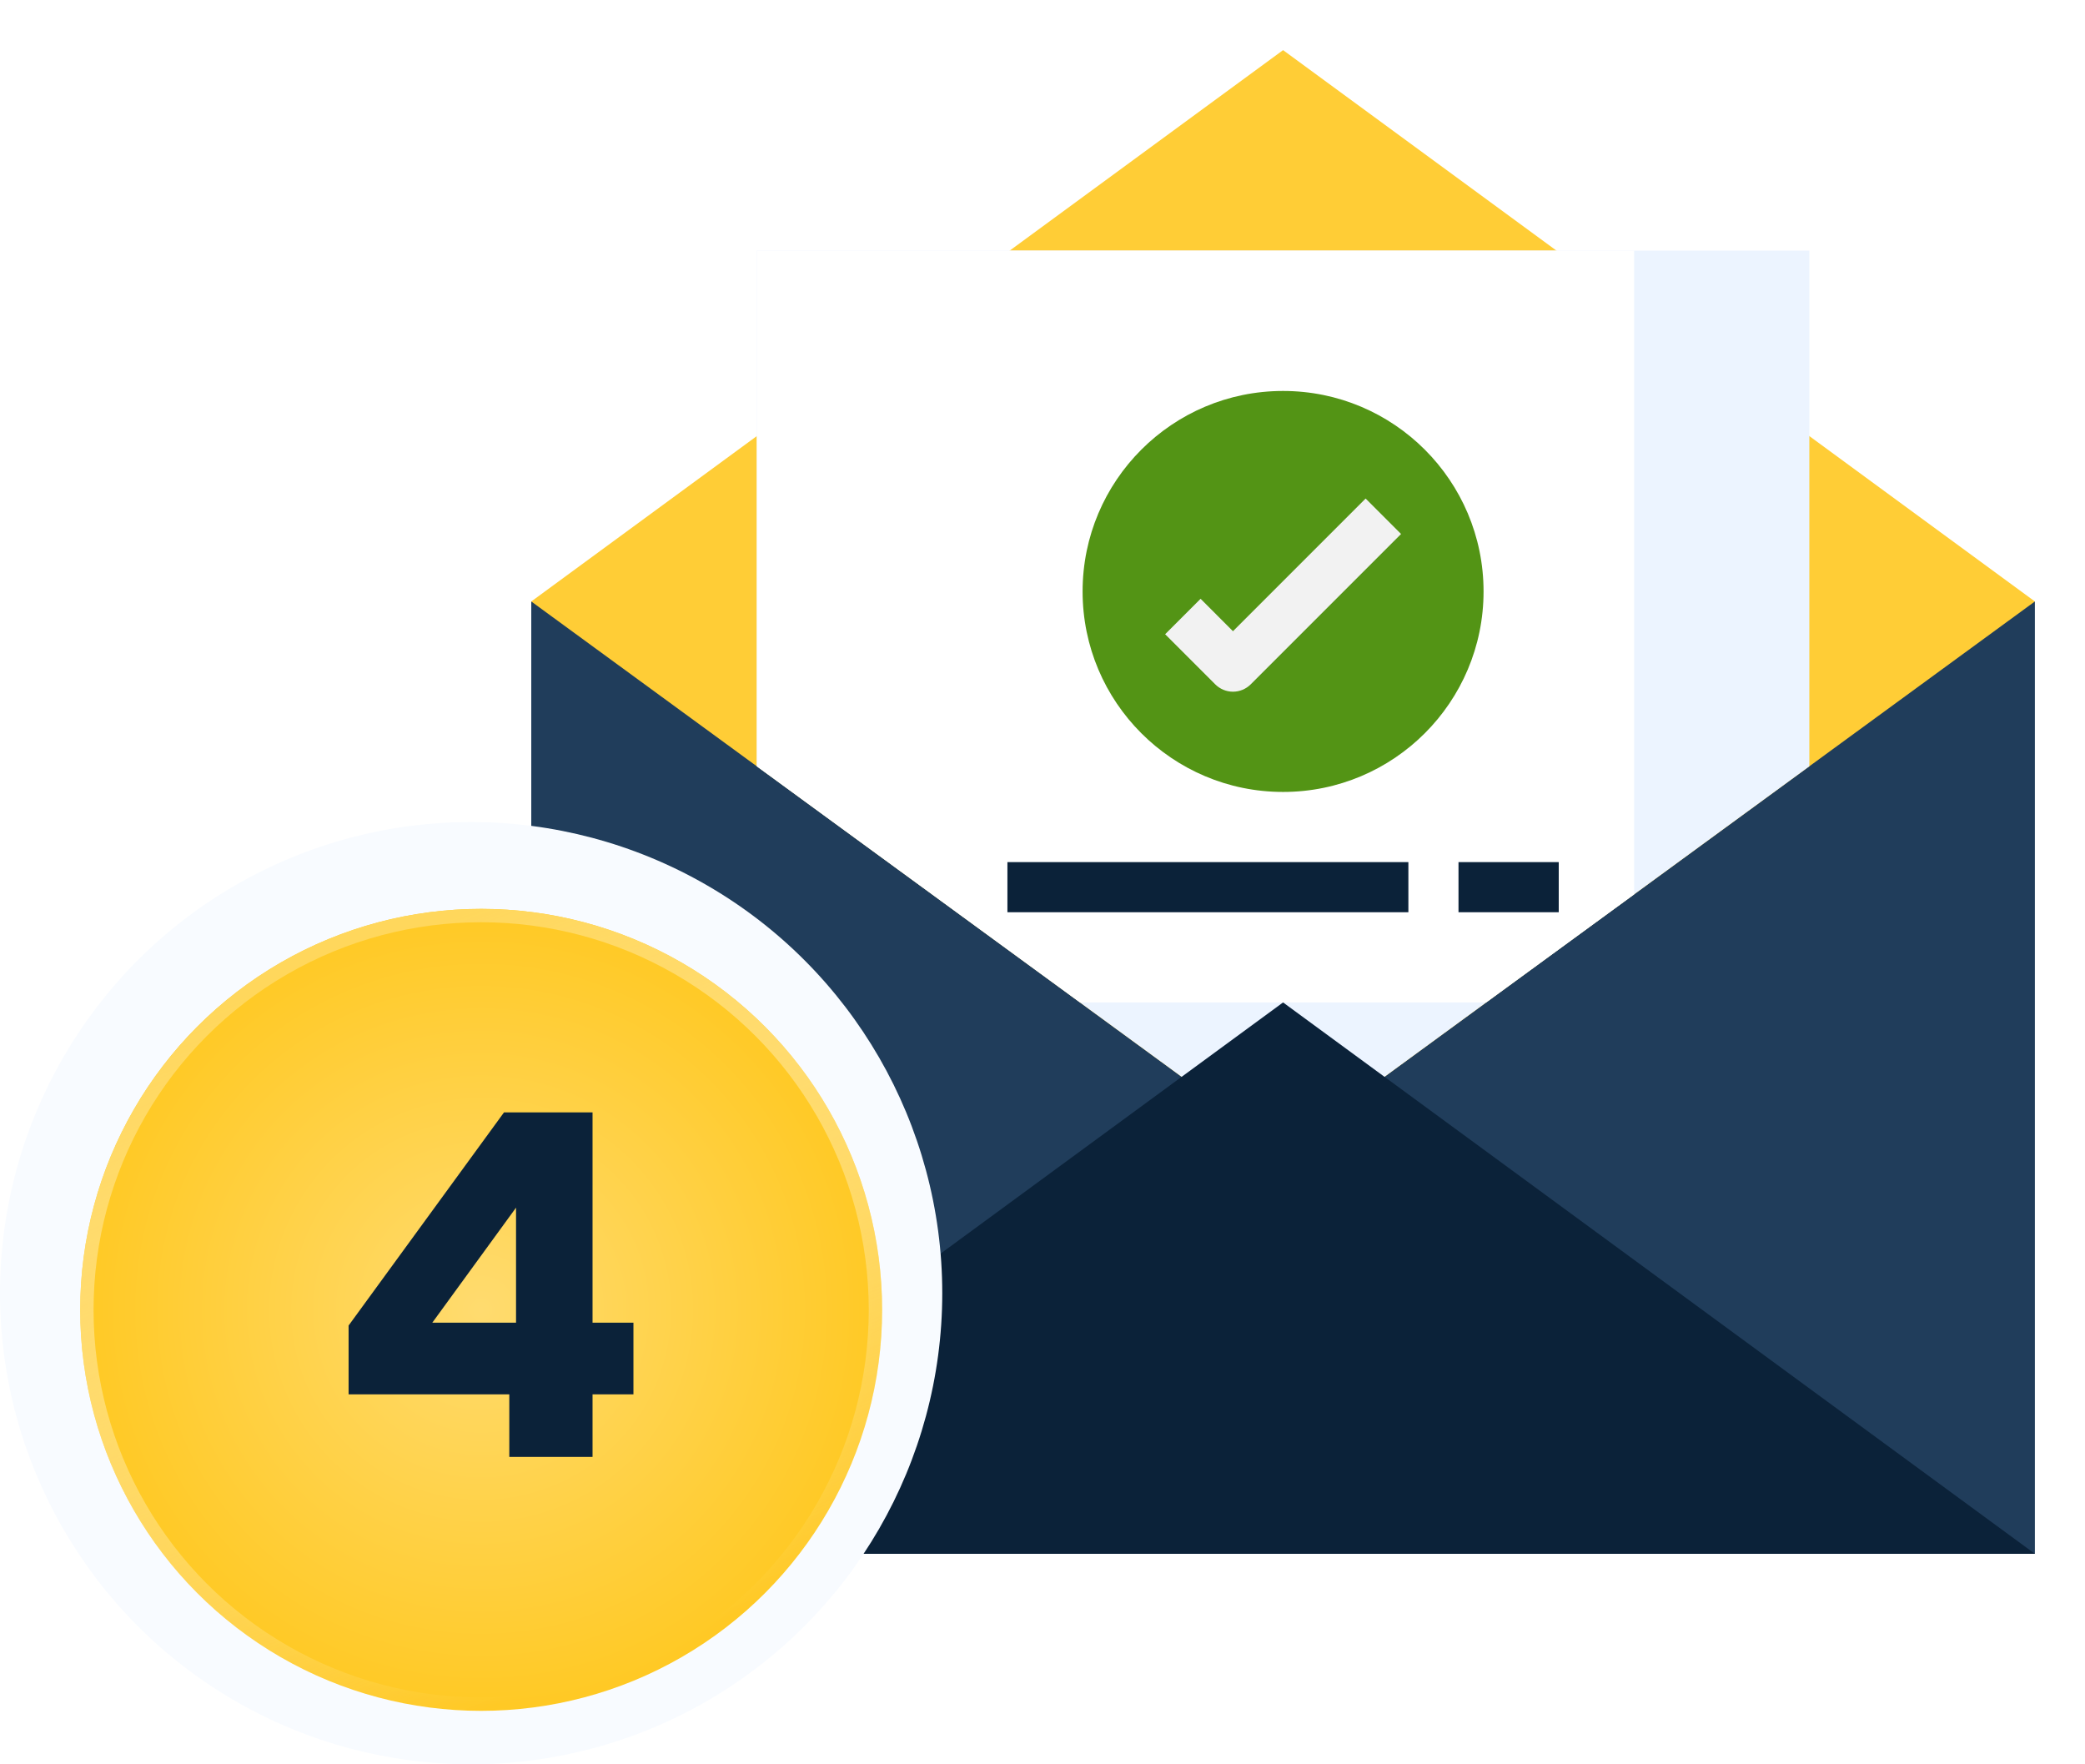 <svg width="104" height="88" viewBox="0 0 104 88" fill="none" xmlns="http://www.w3.org/2000/svg">
<path d="M26.5 30H101.5V77.5H26.5V30Z" fill="#203D5B"/>
<path d="M69 53.75L101.5 30L64 2.5L26.5 30L59 53.75H69Z" fill="#FFCD36"/>
<path d="M59 53.75L37.75 38.221V12.5H90.25V38.221L69 53.75H59Z" fill="#ECF4FF"/>
<path d="M81.51 44.609V12.5H37.75V38.221L53.875 50H74.125L81.51 44.609Z" fill="white"/>
<path d="M26.5 77.5L64 50L101.5 77.5" fill="#0B2239"/>
<path d="M64 39.5C69.523 39.5 74 35.023 74 29.5C74 23.977 69.523 19.5 64 19.5C58.477 19.5 54 23.977 54 29.5C54 35.023 58.477 39.5 64 39.5Z" fill="#539415"/>
<path d="M61.501 34.5C61.169 34.5 60.852 34.368 60.617 34.134L58.117 31.634L59.885 29.866L61.501 31.483L68.117 24.866L69.885 26.634L62.385 34.134C62.15 34.368 61.832 34.5 61.501 34.5Z" fill="#F2F2F2"/>
<path d="M50.25 43H70.25V45.5H50.25V43Z" fill="#0B2239"/>
<path d="M72.75 43H77.75V45.5H72.75V43Z" fill="#0B2239"/>
<circle cx="23.5" cy="64.5" r="23.5" fill="#F8FBFF"/>
<g filter="url(#filter0_d_696_65)">
<circle cx="24" cy="64" r="20" fill="url(#paint0_radial_696_65)"/>
<circle cx="24" cy="64" r="19.667" stroke="url(#paint1_linear_696_65)" stroke-width="0.667"/>
</g>
<path d="M17.388 69.546V66.115L25.14 55.483H29.556V65.971H31.596V69.546H29.556V72.666H25.404V69.546H17.388ZM25.74 60.234L21.564 65.971H25.74V60.234Z" fill="#0B2239"/>
<defs>
<filter id="filter0_d_696_65" x="4" y="44" width="40" height="41.333" filterUnits="userSpaceOnUse" color-interpolation-filters="sRGB">
<feFlood flood-opacity="0" result="BackgroundImageFix"/>
<feColorMatrix in="SourceAlpha" type="matrix" values="0 0 0 0 0 0 0 0 0 0 0 0 0 0 0 0 0 0 127 0" result="hardAlpha"/>
<feOffset dy="1.333"/>
<feComposite in2="hardAlpha" operator="out"/>
<feColorMatrix type="matrix" values="0 0 0 0 0.896 0 0 0 0 0.677 0 0 0 0 0.011 0 0 0 1 0"/>
<feBlend mode="normal" in2="BackgroundImageFix" result="effect1_dropShadow_696_65"/>
<feBlend mode="normal" in="SourceGraphic" in2="effect1_dropShadow_696_65" result="shape"/>
</filter>
<radialGradient id="paint0_radial_696_65" cx="0" cy="0" r="1" gradientUnits="userSpaceOnUse" gradientTransform="translate(24 64) rotate(90) scale(20)">
<stop stop-color="#FFDB6F"/>
<stop offset="1" stop-color="#FFC924"/>
</radialGradient>
<linearGradient id="paint1_linear_696_65" x1="10.667" y1="49" x2="24" y2="84" gradientUnits="userSpaceOnUse">
<stop stop-color="#FFD75C"/>
<stop offset="1" stop-color="white" stop-opacity="0"/>
</linearGradient>
</defs>
</svg>

